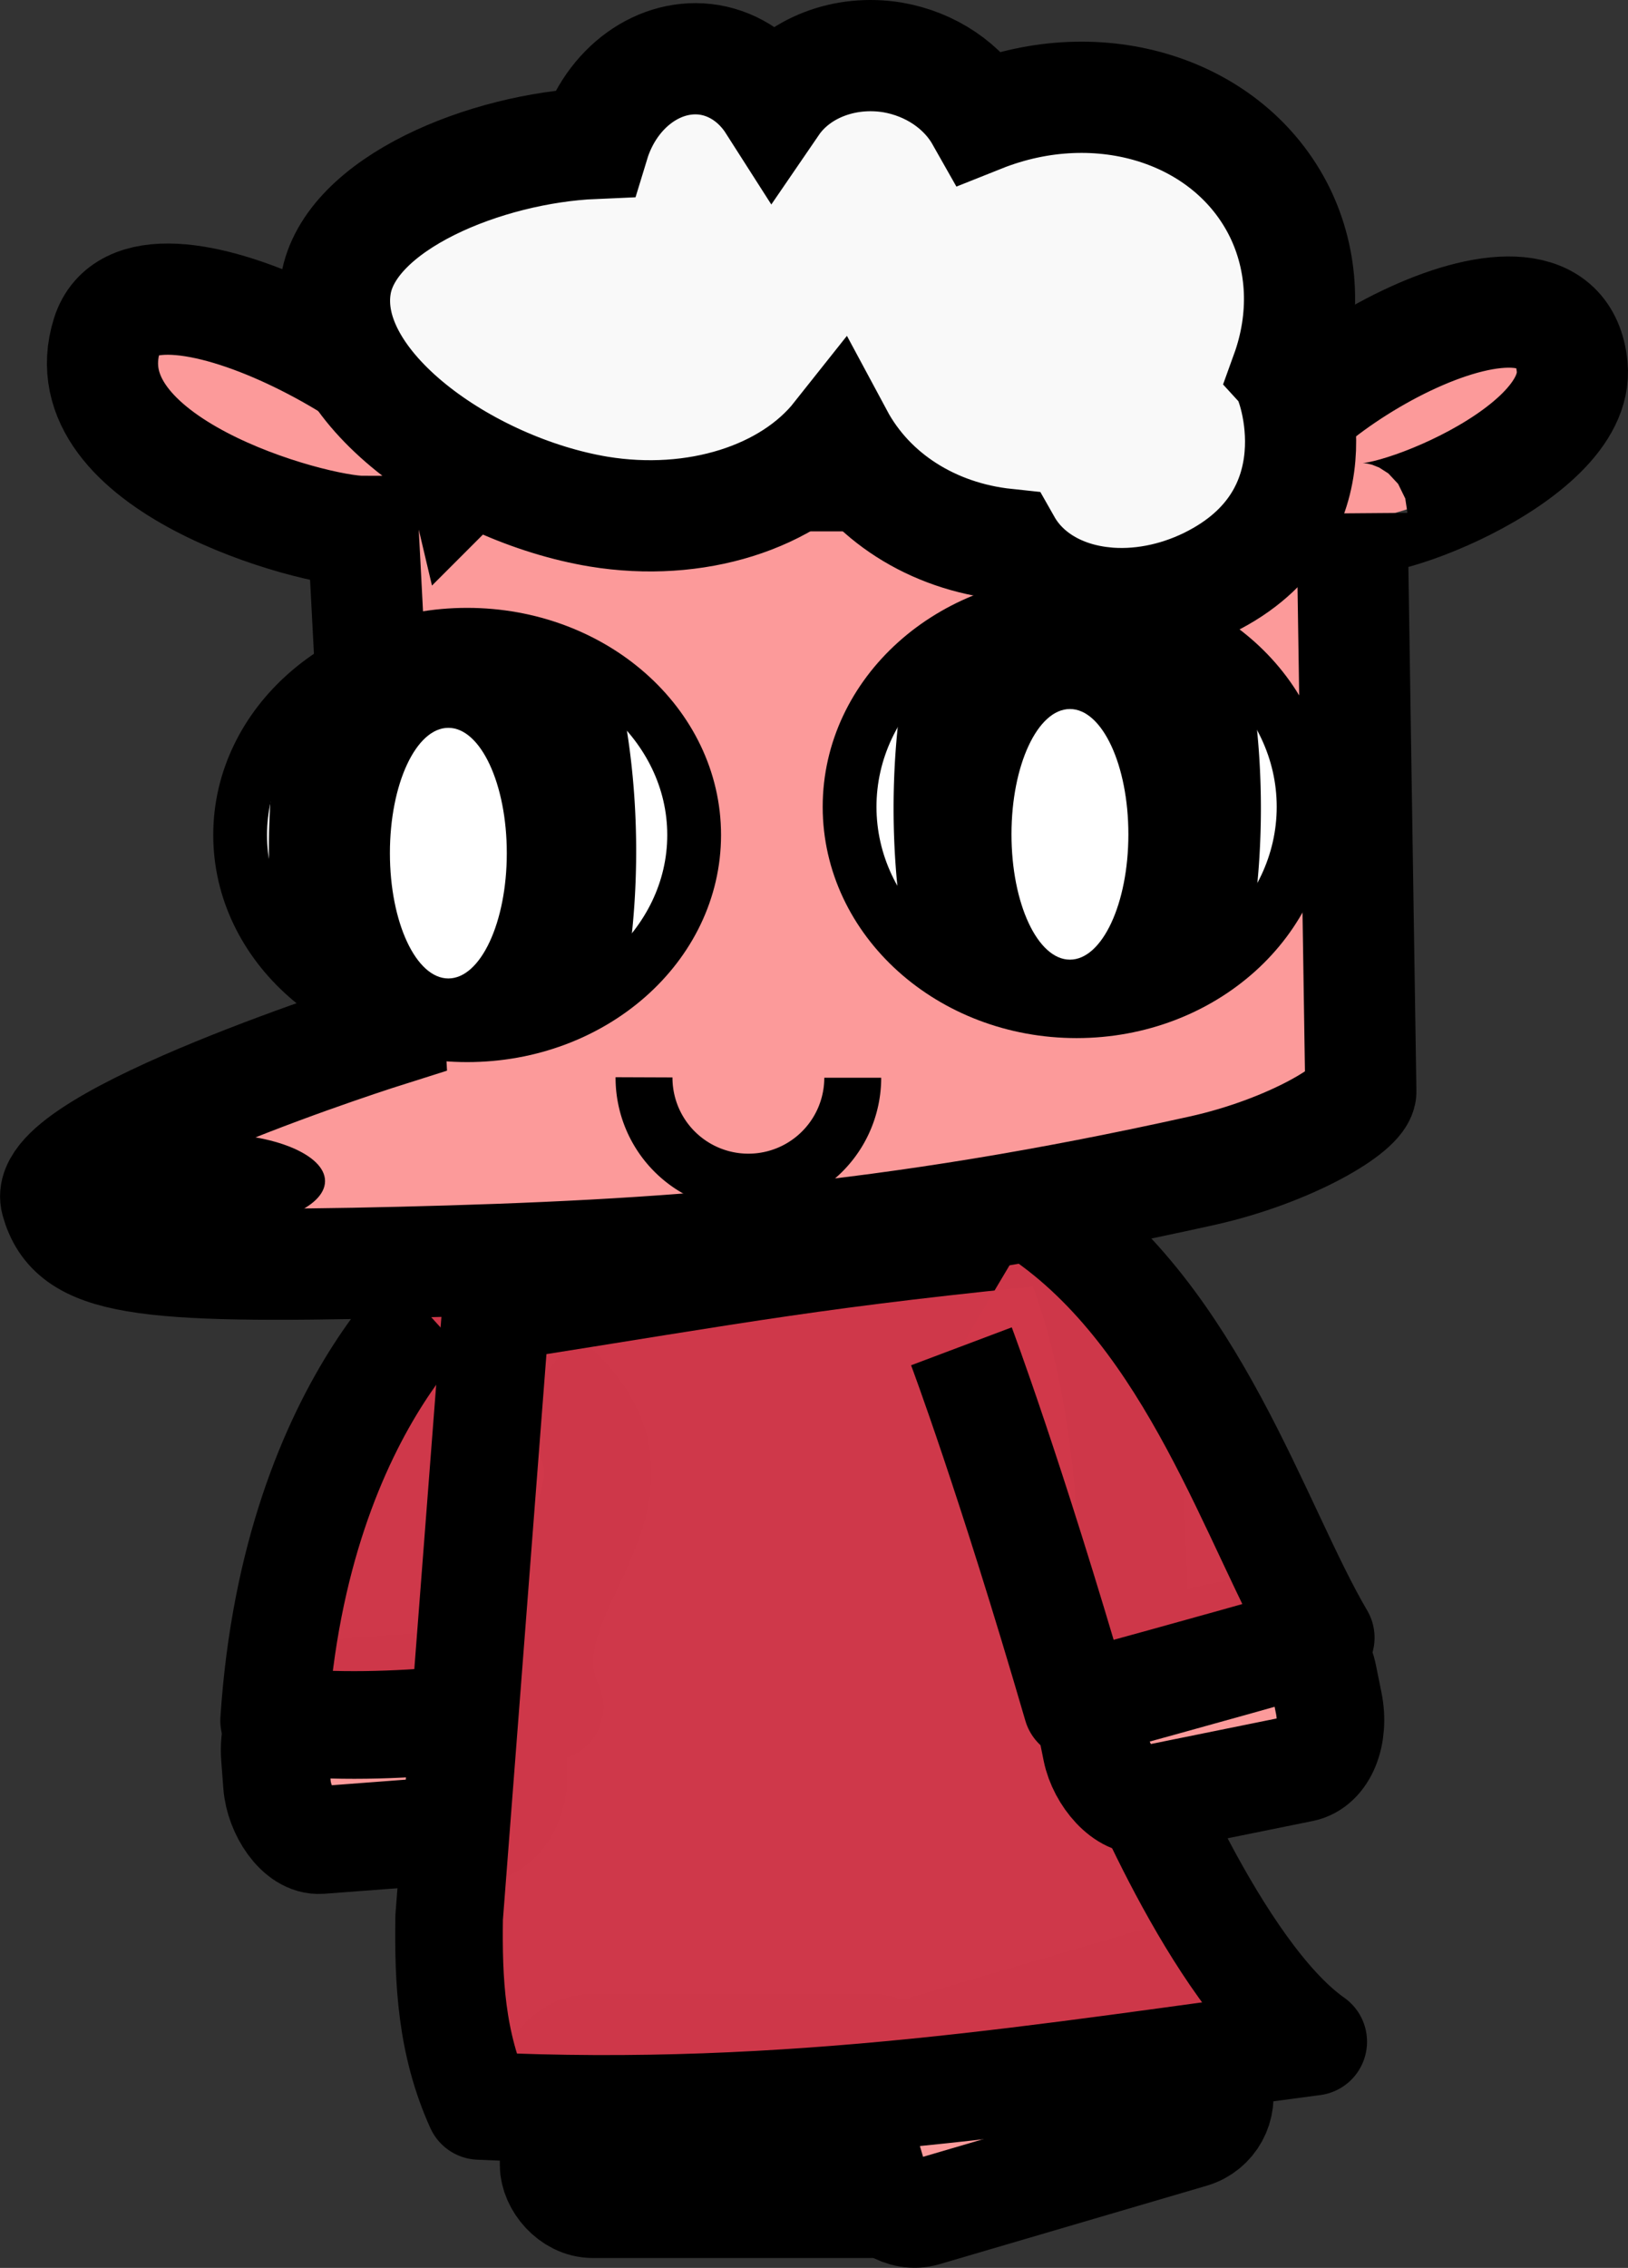 <?xml version="1.0" encoding="UTF-8" standalone="no"?>
<!-- Created with Inkscape (http://www.inkscape.org/) -->

<svg
   width="45.403"
   height="63.199"
   viewBox="0 0 45.403 63.199"
   version="1.1"
   id="svg1"
   inkscape:version="1.3.2 (091e20e, 2023-11-25, custom)"
   sodipodi:docname="fan_art.svg"
   xml:space="preserve"
   xmlns:inkscape="http://www.inkscape.org/namespaces/inkscape"
   xmlns:sodipodi="http://sodipodi.sourceforge.net/DTD/sodipodi-0.dtd"
   xmlns="http://www.w3.org/2000/svg"
   xmlns:svg="http://www.w3.org/2000/svg"><rect x="0" y="0" width="45.403" height="63.199" fill="#333333" stroke="none"/><sodipodi:namedview
     id="namedview1"
     pagecolor="#505050"
     bordercolor="#ffffff"
     borderopacity="1"
     inkscape:showpageshadow="0"
     inkscape:pageopacity="0"
     inkscape:pagecheckerboard="1"
     inkscape:deskcolor="#505050"
     inkscape:document-units="px"
     inkscape:zoom="9.0911234"
     inkscape:cx="30.249287"
     inkscape:cy="36.134148"
     inkscape:current-layer="layer1" /><defs
     id="defs1"><clipPath
       clipPathUnits="userSpaceOnUse"
       id="clipPath1"><ellipse
         style="fill:#ffffff;fill-opacity:1;fill-rule:evenodd;stroke:#000000;stroke-width:1.5;stroke-miterlimit:80;stroke-dasharray:none;stroke-opacity:1;paint-order:stroke markers fill"
         id="ellipse2"
         inkscape:label="RightEye"
         cy="129.347"
         cx="65.789"
         rx="6.331"
         ry="5.851" /></clipPath><clipPath
       clipPathUnits="userSpaceOnUse"
       id="clipPath2"><ellipse
         style="fill:#ffffff;fill-opacity:1;fill-rule:evenodd;stroke:#000000;stroke-width:1.5;stroke-miterlimit:80;stroke-dasharray:none;stroke-opacity:1;paint-order:stroke markers fill"
         id="ellipse3"
         inkscape:label="LeftEye"
         cy="128.562"
         cx="82.786"
         rx="6.331"
         ry="5.851" /></clipPath></defs><g
     inkscape:label="Head"
     inkscape:groupmode="layer"
     id="layer1"
     transform="translate(-52.761,-106.079)"><rect
       style="fill:#fc9a9a;fill-opacity:1;fill-rule:evenodd;stroke:#000000;stroke-width:3;stroke-linejoin:round;stroke-miterlimit:80;paint-order:stroke markers fill"
       id="rect3"
       width="9.956"
       height="4.356"
       x="68.201"
       y="163.145"
       rx="1.089"
       ry="1.089" /><rect
       style="fill:#fc9a9a;fill-opacity:1;fill-rule:evenodd;stroke:#000000;stroke-width:3;stroke-linejoin:round;stroke-miterlimit:80;paint-order:stroke markers fill"
       id="rect2"
       width="9.956"
       height="4.356"
       x="27.039"
       y="178.706"
       rx="1.089"
       ry="1.089"
       transform="rotate(-16.353)" /><rect
       style="fill:#fc9a9a;fill-opacity:1;fill-rule:evenodd;stroke:#000000;stroke-width:3;stroke-linejoin:round;stroke-miterlimit:80;paint-order:stroke markers fill"
       id="rect1"
       width="6.611"
       height="4.045"
       x="48.58"
       y="157.51"
       ry="1.633"
       rx="1.089"
       transform="rotate(-4.319)"
       inkscape:label="Righthand" /><path
       id="RightArm"
       style="opacity:1;fill:#d1384b;fill-opacity:0.982;fill-rule:evenodd;stroke:#000000;stroke-width:3;stroke-linecap:butt;stroke-linejoin:round;stroke-miterlimit:80;paint-order:stroke markers fill"
       d="m 67.895,144.462 c 4.035,3.238 -1.363,5.965 0.192,9.179 -0.351,0.077 -4.345,0.785 -7.682,0.386 0.602,-9.163 5.455,-12.555 5.161,-12.161"
       sodipodi:nodetypes="cccc"
       inkscape:transform-center-x="0.15972166"
       inkscape:transform-center-y="6.3577846" /><path
       id="Cape"
       style="opacity:1;fill:#d1384b;fill-opacity:0.982;fill-rule:evenodd;stroke:#000000;stroke-width:3;stroke-linecap:round;stroke-linejoin:round;stroke-miterlimit:80;paint-order:stroke markers fill"
       d="m 66.596,142.518 c 7.048,-1.111 8.885,-1.501 15.934,-2.192 2.691,5.866 1.639,14.466 1.639,14.466 0,0 2.489,6.265 5.217,8.182 -7.382,0.966 -14.489,2.208 -23.256,1.789 -0.793,-1.75 -0.868,-3.5 -0.843,-5.25 z"
       sodipodi:nodetypes="ccccccc" /><rect
       style="fill:#fc9a9a;fill-opacity:1;fill-rule:evenodd;stroke:#000000;stroke-width:3;stroke-linejoin:round;stroke-miterlimit:80;paint-order:stroke markers fill"
       id="LeftHand"
       width="6.611"
       height="4.045"
       x="50.899"
       y="165.913"
       ry="1.633"
       rx="1.089"
       transform="rotate(-11.464)"
       inkscape:label="LeftHand" /><path
       id="LeftArm"
       style="opacity:1;fill:#d1384b;fill-opacity:0.982;fill-rule:evenodd;stroke:#000000;stroke-width:3;stroke-linecap:butt;stroke-linejoin:round;stroke-miterlimit:80;paint-order:stroke markers fill"
       d="m 81.778,139.888 c 4.287,2.896 6.005,8.752 7.818,11.827 -0.343,0.105 -3.606,1.028 -6.799,1.894 -1.873,-6.427 -3.223,-10.013 -3.223,-10.013"
       sodipodi:nodetypes="cccc"
       inkscape:transform-center-x="-0.57656534"
       inkscape:transform-center-y="6.4522787" /><path
       id="Head"
       style="fill:#fc9a9a;fill-opacity:1;fill-rule:evenodd;stroke:#000000;stroke-width:3.1;stroke-miterlimit:80;stroke-dasharray:none;stroke-opacity:1;paint-order:stroke markers fill"
       d="m 65.677,119.336 h 22.002 c 0.497,-2.305 8.553,-6.978 8.928,-3.032 0.246,2.588 -6.141,4.822 -6.141,4.09 l 0.247,16.099 c 0.007,0.469 -1.95,1.659 -4.433,2.211 -8.776,1.95 -14.997,2.373 -22.332,2.552 -7.335,0.179 -9.153,-0.045 -9.619,-1.717 -0.467,-1.671 9.288,-4.742 9.288,-4.742 L 62.89,120.889 c -1.422,-7.2e-4 -8.282,-1.876 -7.144,-5.479 0.956,-3.026 9.38,1.597 9.931,3.926 z"
       sodipodi:nodetypes="ccscsszzccsc"
       inkscape:label="Head" /><ellipse
       style="fill:#000000;fill-opacity:1;fill-rule:evenodd;stroke:none;stroke-width:1.587;stroke-miterlimit:80;stroke-dasharray:none;stroke-opacity:1;paint-order:stroke markers fill"
       id="Nose"
       cx="58.651"
       cy="138.992"
       rx="3.175"
       ry="1.323"
       inkscape:label="Nose" /><ellipse
       style="fill:#ffffff;fill-opacity:1;fill-rule:evenodd;stroke:#000000;stroke-width:1.5;stroke-miterlimit:80;stroke-dasharray:none;stroke-opacity:1;paint-order:stroke markers fill"
       id="RightEye"
       inkscape:label="RightEye"
       cy="129.347"
       cx="65.789"
       rx="6.331"
       ry="5.579" /><path
       id="RightIris"
       style="opacity:1;fill-rule:evenodd;stroke-width:1.058;stroke-miterlimit:80;paint-order:stroke markers fill"
       inkscape:label="Iris"
       d="m 70.503,129.795 a 5.122,10.71 0 0 1 -5.122,10.71 5.122,10.71 0 0 1 -5.122,-10.71 5.122,10.71 0 0 1 5.122,-10.71 5.122,10.71 0 0 1 5.122,10.71 z"
       clip-path="url(#clipPath1)" /><ellipse
       style="fill:#ffffff;fill-opacity:1;fill-rule:evenodd;stroke:none;stroke-width:1.058;stroke-miterlimit:80;stroke-dasharray:none;stroke-opacity:1;paint-order:stroke markers fill"
       id="RightPupil"
       cx="65.265"
       cy="129.853"
       rx="1.63"
       ry="3.492"
       inkscape:label="Pupil" /><ellipse
       style="fill:#ffffff;fill-opacity:1;fill-rule:evenodd;stroke:#000000;stroke-width:1.5;stroke-miterlimit:80;stroke-dasharray:none;stroke-opacity:1;paint-order:stroke markers fill"
       id="LeftEye"
       inkscape:label="LeftEye"
       cy="128.562"
       cx="82.786"
       rx="6.331"
       ry="5.695" /><path
       id="Hair"
       style="fill:#f9f9f9;fill-opacity:1;fill-rule:evenodd;stroke:#000000;stroke-width:3.1;stroke-miterlimit:80;stroke-dasharray:none;stroke-opacity:1;paint-order:stroke markers fill"
       d="m 83.527,122.872 c 0.962,0.104 2.001,-0.092 2.944,-0.555 3.699,-1.823 2.365,-5.604 2.163,-5.842 0.551,-1.523 0.484,-3.125 -0.189,-4.492 -1.4,-2.822 -5.011,-3.968 -8.329,-2.645 -0.487,-0.86 -1.404,-1.477 -2.463,-1.659 -1.334,-0.219 -2.652,0.29 -3.336,1.289 -0.422,-0.661 -1.053,-1.097 -1.765,-1.219 -1.382,-0.229 -2.753,0.759 -3.23,2.326 -3,0.128 -6.815,1.665 -7.196,3.944 -0.466,2.803 3.631,5.701 7.331,6.317 2.692,0.441 5.32,-0.382 6.673,-2.088 0.897,1.671 2.631,2.78 4.689,2.998 0.512,0.903 1.497,1.495 2.707,1.625 z"
       inkscape:label="Hair"
       sodipodi:nodetypes="sccccccccccccs" /><path
       style="opacity:1;fill:none;fill-opacity:1;fill-rule:evenodd;stroke:#000000;stroke-width:1.587;stroke-miterlimit:80;stroke-dasharray:none;stroke-opacity:1;paint-order:stroke markers fill"
       id="Mouth"
       sodipodi:type="arc"
       sodipodi:cx="73.632622"
       sodipodi:cy="136.11128"
       sodipodi:rx="2.9104166"
       sodipodi:ry="2.9104166"
       sodipodi:start="0"
       sodipodi:end="3.1452912"
       sodipodi:arc-type="arc"
       d="m 76.543,136.111 a 2.91,2.91 0 0 1 -1.458,2.522 2.91,2.91 0 0 1 -2.914,-0.005 2.91,2.91 0 0 1 -1.449,-2.528"
       sodipodi:open="true"
       inkscape:label="Mouth" /><path
       id="LeftIris"
       style="fill-rule:evenodd;stroke-width:1.058;stroke-miterlimit:80;paint-order:stroke markers fill"
       inkscape:label="Iris"
       d="m 87.926,128.603 a 5.122,10.71 0 0 1 -5.122,10.71 5.122,10.71 0 0 1 -5.122,-10.71 5.122,10.71 0 0 1 5.122,-10.71 5.122,10.71 0 0 1 5.122,10.71 z"
       clip-path="url(#clipPath2)" /><ellipse
       style="fill:#ffffff;fill-opacity:1;fill-rule:evenodd;stroke:none;stroke-width:1.058;stroke-miterlimit:80;stroke-dasharray:none;stroke-opacity:1;paint-order:stroke markers fill"
       id="LeftPupil"
       cx="82.6"
       cy="129.329"
       rx="1.63"
       ry="3.492"
       inkscape:label="Pupil" /></g></svg>

